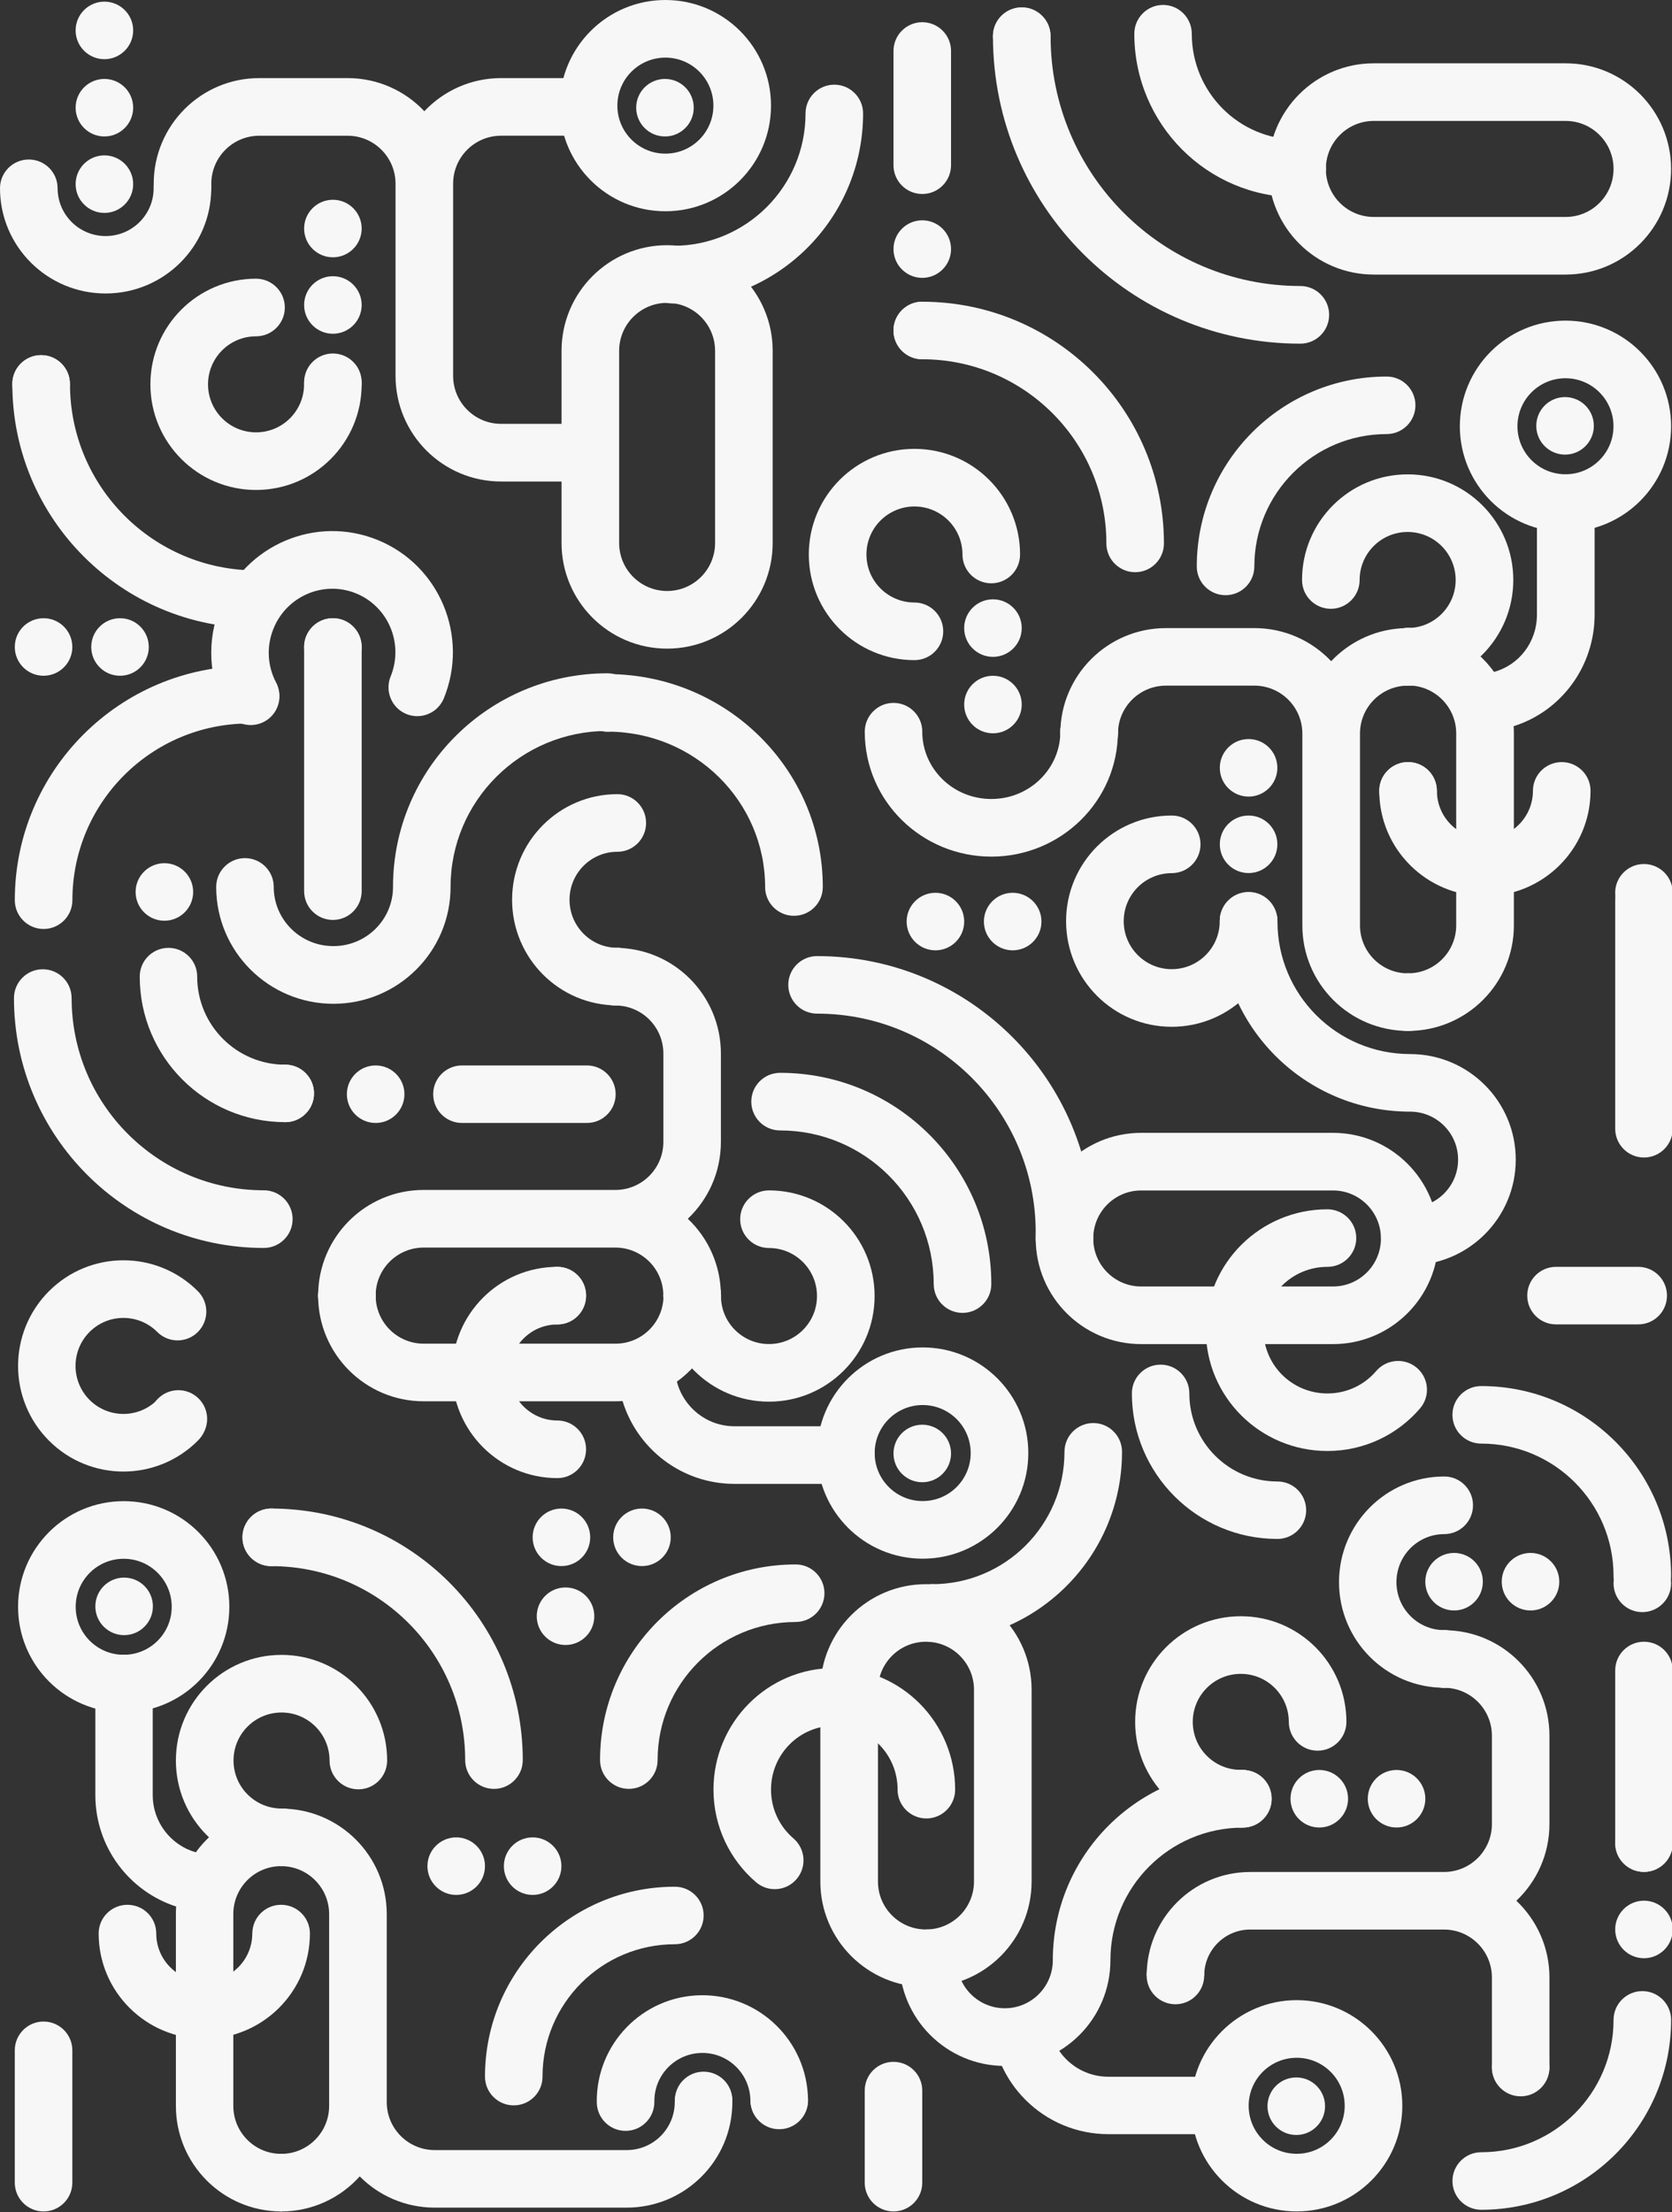 <svg width="803" height="1062" viewBox="0 0 803 1062" fill="none" xmlns="http://www.w3.org/2000/svg">
<rect x="0" y="0" width="803" height="1062" fill="#333333" stroke="none"/>
<g clip-path="url(#clip0_42_1208)">
<path fill-rule="evenodd" clip-rule="evenodd" d="M319.56 27.66C306.83 27.66 296.5 37.98 296.5 50.71C296.5 63.44 306.82 73.76 319.56 73.76C332.3 73.76 342.62 63.44 342.62 50.71C342.62 37.98 332.3 27.66 319.56 27.66ZM268.83 50.71C268.84 22.7 291.55 0 319.56 0C347.58 0 370.29 22.7 370.29 50.71C370.29 78.72 347.58 101.42 319.56 101.42C291.54 101.42 268.83 78.72 268.83 50.71Z" fill="#F7F7F7"/>
<path fill-rule="evenodd" clip-rule="evenodd" d="M333.18 51.7C333.18 59.32 326.99 65.51 319.36 65.51C311.73 65.51 305.54 59.32 305.54 51.7C305.54 44.08 311.73 37.89 319.36 37.89C326.99 37.89 333.18 44.08 333.18 51.7Z" fill="#F7F7F7"/>
<path fill-rule="evenodd" clip-rule="evenodd" d="M789.54 898.62C781.91 898.62 775.72 892.44 775.72 884.81V801.93C775.72 794.3 781.91 788.12 789.54 788.12C797.17 788.12 803.36 794.3 803.36 801.93V884.81C803.36 892.44 797.17 898.62 789.54 898.62Z" fill="#F7F7F7"/>
<path fill-rule="evenodd" clip-rule="evenodd" d="M444.71 760.5C472.73 760.5 495.44 783.18 495.44 811.15V903.24C495.44 931.21 472.73 953.89 444.71 953.89C416.69 953.89 393.98 931.21 393.98 903.24V811.15C393.98 783.18 416.69 760.5 444.71 760.5ZM467.77 811.15C467.77 798.44 457.45 788.13 444.71 788.13C431.97 788.13 421.65 798.44 421.65 811.15V903.24C421.65 915.95 431.97 926.26 444.71 926.26C457.45 926.26 467.77 915.95 467.77 903.24V811.15Z" fill="#F7F7F7"/>
<path fill-rule="evenodd" clip-rule="evenodd" d="M730.32 1005.97C737.95 1005.97 744.14 999.78 744.14 992.15V949.32C744.14 934.8 738.03 921.71 728.25 912.47C738.03 903.23 744.14 890.14 744.14 875.62V833.25C744.14 805.27 721.46 782.59 693.48 782.59C685.85 782.59 679.66 788.78 679.66 796.41C679.66 804.04 685.85 810.23 693.48 810.23C706.2 810.23 716.51 820.54 716.51 833.26V875.63C716.51 888.35 706.2 898.66 693.48 898.66H600.45C572.98 898.66 550.71 920.93 550.71 948.4H578.34C578.34 936.19 588.24 926.29 600.45 926.29H693.48C706.2 926.29 716.51 936.6 716.51 949.32V992.15C716.51 999.78 722.7 1005.97 730.33 1005.97H730.32Z" fill="#F7F7F7"/>
<path d="M618.96 826.6C618.96 813.87 608.64 803.55 595.9 803.55C583.17 803.55 572.84 813.87 572.84 826.6C572.84 839.33 583.16 849.65 595.9 849.65C603.54 849.65 609.73 855.84 609.73 863.48C609.73 871.12 603.54 877.31 595.9 877.31C567.88 877.31 545.17 854.61 545.17 826.6C545.17 798.59 567.88 775.89 595.9 775.89C623.92 775.89 646.63 798.59 646.63 826.6C646.63 834.24 640.44 840.43 632.8 840.43C625.16 840.43 618.97 834.24 618.97 826.6H618.96Z" fill="#F7F7F7"/>
<path d="M431.09 859.12C431.09 842.12 417.42 828.45 400.69 828.45C383.96 828.45 370.29 842.12 370.29 859.12C370.29 868.51 374.46 876.89 381.05 882.53C386.85 887.49 387.54 896.23 382.59 902.05C377.64 907.87 368.91 908.56 363.11 903.59C350.61 892.9 342.66 876.92 342.66 859.11C342.66 826.94 368.58 800.74 400.69 800.74C432.8 800.74 458.72 826.93 458.72 859.11C458.72 866.76 452.53 872.96 444.9 872.96C437.27 872.96 431.08 866.76 431.08 859.11L431.09 859.12Z" fill="#F7F7F7"/>
<path fill-rule="evenodd" clip-rule="evenodd" d="M75.53 639.42C66.55 630.42 51.99 630.42 43.01 639.42C34.03 648.42 34.03 663.02 43.01 672.02C51.99 681.02 66.55 681.02 75.53 672.02C80.92 666.62 89.65 666.62 95.04 672.02C100.43 677.42 100.43 686.18 95.04 691.58C75.28 711.38 43.25 711.38 23.5 691.58C3.74 671.78 3.74 639.67 23.5 619.86C43.26 600.06 75.29 600.06 95.04 619.86C100.43 625.26 100.43 634.02 95.04 639.42C89.65 644.82 80.92 644.82 75.53 639.42Z" fill="#F7F7F7"/>
<path fill-rule="evenodd" clip-rule="evenodd" d="M75.89 690.94C70.49 685.55 70.49 676.8 75.89 671.41C81.29 666.02 90.03 666.02 95.43 671.41C100.83 676.8 100.83 685.55 95.43 690.94C90.03 696.33 81.29 696.33 75.89 690.94Z" fill="#F7F7F7"/>
<path fill-rule="evenodd" clip-rule="evenodd" d="M578.33 948.35C578.33 955.98 572.14 962.16 564.51 962.16C556.88 962.16 550.69 955.98 550.69 948.35C550.69 940.72 556.88 934.54 564.51 934.54C572.14 934.54 578.33 940.72 578.33 948.35Z" fill="#F7F7F7"/>
<path fill-rule="evenodd" clip-rule="evenodd" d="M622.75 987.85C610.02 987.85 599.69 998.17 599.69 1010.9C599.69 1023.63 610.01 1033.95 622.75 1033.95C635.49 1033.95 645.81 1023.63 645.81 1010.9C645.81 998.17 635.49 987.85 622.75 987.85ZM572.02 1010.9C572.02 982.89 594.73 960.19 622.75 960.19C650.77 960.19 673.48 982.89 673.48 1010.9C673.48 1038.91 650.77 1061.61 622.75 1061.61C594.73 1061.61 572.02 1038.91 572.02 1010.9Z" fill="#F7F7F7"/>
<path d="M503.75 968.48C503.75 984.21 516.55 996.96 532.34 996.96H585.82C593.46 996.96 599.65 1003.13 599.65 1010.74C599.65 1018.35 593.46 1024.52 585.82 1024.52H532.34C501.28 1024.52 476.09 999.43 476.09 968.48H503.75Z" fill="#F7F7F7"/>
<path fill-rule="evenodd" clip-rule="evenodd" d="M599.65 1010.71C599.65 1018.34 593.46 1024.52 585.83 1024.52C578.2 1024.52 572.01 1018.34 572.01 1010.71C572.01 1003.08 578.2 996.9 585.83 996.9C593.46 996.9 599.65 1003.08 599.65 1010.71Z" fill="#F7F7F7"/>
<path fill-rule="evenodd" clip-rule="evenodd" d="M636.37 1011.1C636.37 1018.73 630.18 1024.91 622.55 1024.91C614.92 1024.91 608.73 1018.73 608.73 1011.1C608.73 1003.47 614.92 997.29 622.55 997.29C630.18 997.29 636.37 1003.47 636.37 1011.1Z" fill="#F7F7F7"/>
<path fill-rule="evenodd" clip-rule="evenodd" d="M360.39 1008.31C360.22 995.56 349.77 985.36 337.03 985.53C324.29 985.7 314.11 996.16 314.27 1008.91C314.37 1016.56 308.26 1022.84 300.62 1022.94C292.98 1023.04 286.71 1016.92 286.61 1009.27C286.25 981.22 308.66 958.19 336.68 957.83C364.69 957.47 387.7 979.91 388.06 1007.95C388.16 1015.6 382.05 1021.88 374.41 1021.98C366.77 1022.08 360.5 1015.96 360.4 1008.31H360.39Z" fill="#F7F7F7"/>
<path fill-rule="evenodd" clip-rule="evenodd" d="M459.53 941.02C459.53 953.76 469.85 964.08 482.58 964.08C495.31 964.08 505.63 953.75 505.63 941.02C505.63 890.58 546.49 849.69 596.89 849.69C604.53 849.69 610.72 855.89 610.72 863.53C610.72 871.17 604.53 877.37 596.89 877.37C561.76 877.37 533.29 905.87 533.29 941.03C533.29 969.05 510.59 991.77 482.59 991.77C454.59 991.77 431.89 969.05 431.89 941.03C431.89 933.39 438.08 927.19 445.72 927.19C453.36 927.19 459.55 933.39 459.55 941.03L459.53 941.02Z" fill="#F7F7F7"/>
<path fill-rule="evenodd" clip-rule="evenodd" d="M693.64 736.46C680.95 736.46 670.66 746.78 670.66 759.51C670.66 772.24 680.95 782.56 693.64 782.56C701.26 782.56 707.43 788.75 707.43 796.39C707.43 804.03 701.26 810.22 693.64 810.22C665.72 810.22 643.08 787.52 643.08 759.51C643.08 731.5 665.72 708.8 693.64 708.8C701.25 708.8 707.43 714.99 707.43 722.63C707.43 730.27 701.26 736.46 693.64 736.46Z" fill="#F7F7F7"/>
<path d="M447.67 760.5C482.77 760.5 511.23 732.05 511.23 696.96C511.23 689.33 517.42 683.15 525.05 683.15C532.68 683.15 538.87 689.33 538.87 696.96C538.87 747.31 498.04 788.12 447.68 788.12C440.05 788.12 433.86 781.94 433.86 774.31C433.86 766.68 440.05 760.5 447.68 760.5H447.67Z" fill="#F7F7F7"/>
<path fill-rule="evenodd" clip-rule="evenodd" d="M34.4 479.14C34.4 530.1 75.72 571.41 126.69 571.41C134.34 571.41 140.53 577.61 140.53 585.25C140.53 592.89 134.33 599.09 126.69 599.09C60.43 599.09 6.71 545.39 6.71 479.14C6.71 471.5 12.91 465.3 20.55 465.3C28.19 465.3 34.39 471.5 34.39 479.14H34.4Z" fill="#F7F7F7"/>
<path fill-rule="evenodd" clip-rule="evenodd" d="M119.6 347.32C72.75 347.32 34.77 385.29 34.77 432.13C34.77 439.77 28.58 445.96 20.94 445.96C13.3 445.96 7.11 439.77 7.11 432.13C7.11 370.02 57.48 319.67 119.6 319.67C127.24 319.67 133.43 325.86 133.43 333.5C133.43 341.14 127.24 347.33 119.6 347.33V347.32Z" fill="#F7F7F7"/>
<path fill-rule="evenodd" clip-rule="evenodd" d="M382.14 778.65C345.51 778.65 315.82 808.33 315.82 844.95C315.82 852.58 309.63 858.76 302 858.76C294.37 858.76 288.18 852.58 288.18 844.95C288.18 793.08 330.24 751.02 382.13 751.02C389.76 751.02 395.95 757.2 395.95 764.83C395.95 772.46 389.76 778.64 382.13 778.64L382.14 778.65Z" fill="#F7F7F7"/>
<path fill-rule="evenodd" clip-rule="evenodd" d="M374.42 1022.15C366.79 1022.25 360.52 1016.15 360.42 1008.52C360.32 1000.89 366.43 994.63 374.06 994.53C381.69 994.43 387.96 1000.53 388.06 1008.16C388.16 1015.79 382.05 1022.05 374.42 1022.15Z" fill="#F7F7F7"/>
<path fill-rule="evenodd" clip-rule="evenodd" d="M610.71 863.5C610.71 871.13 604.52 877.31 596.89 877.31C589.26 877.31 583.07 871.13 583.07 863.5C583.07 855.87 589.26 849.69 596.89 849.69C604.52 849.69 610.71 855.87 610.71 863.5Z" fill="#F7F7F7"/>
<path fill-rule="evenodd" clip-rule="evenodd" d="M707.42 796.41C707.42 804.04 701.23 810.22 693.6 810.22C685.97 810.22 679.78 804.04 679.78 796.41C679.78 788.78 685.97 782.6 693.6 782.6C701.23 782.6 707.42 788.78 707.42 796.41Z" fill="#F7F7F7"/>
<path fill-rule="evenodd" clip-rule="evenodd" d="M744.14 992.55C744.14 1000.18 737.95 1006.36 730.32 1006.36C722.69 1006.36 716.5 1000.18 716.5 992.55C716.5 984.92 722.69 978.74 730.32 978.74C737.95 978.74 744.14 984.92 744.14 992.55Z" fill="#F7F7F7"/>
<path fill-rule="evenodd" clip-rule="evenodd" d="M647.42 863.5C647.42 871.13 641.23 877.31 633.6 877.31C625.97 877.31 619.78 871.13 619.78 863.5C619.78 855.87 625.97 849.69 633.6 849.69C641.23 849.69 647.42 855.87 647.42 863.5Z" fill="#F7F7F7"/>
<path fill-rule="evenodd" clip-rule="evenodd" d="M684.53 863.5C684.53 871.13 678.34 877.31 670.71 877.31C663.08 877.31 656.89 871.13 656.89 863.5C656.89 855.87 663.08 849.69 670.71 849.69C678.34 849.69 684.53 855.87 684.53 863.5Z" fill="#F7F7F7"/>
<path fill-rule="evenodd" clip-rule="evenodd" d="M712.16 759.31C712.16 766.94 705.97 773.12 698.34 773.12C690.71 773.12 684.52 766.94 684.52 759.31C684.52 751.68 690.71 745.5 698.34 745.5C705.97 745.5 712.16 751.68 712.16 759.31Z" fill="#F7F7F7"/>
<path fill-rule="evenodd" clip-rule="evenodd" d="M748.87 759.31C748.87 766.94 742.68 773.12 735.05 773.12C727.42 773.12 721.23 766.94 721.23 759.31C721.23 751.68 727.42 745.5 735.05 745.5C742.68 745.5 748.87 751.68 748.87 759.31Z" fill="#F7F7F7"/>
<path fill-rule="evenodd" clip-rule="evenodd" d="M461.48 774.31C461.48 781.94 455.29 788.12 447.66 788.12C440.03 788.12 433.84 781.94 433.84 774.31C433.84 766.68 440.03 760.5 447.66 760.5C455.29 760.5 461.48 766.68 461.48 774.31Z" fill="#F7F7F7"/>
<path fill-rule="evenodd" clip-rule="evenodd" d="M459.51 940.06C459.51 947.69 453.32 953.87 445.69 953.87C438.06 953.87 431.87 947.69 431.87 940.06C431.87 932.43 438.06 926.25 445.69 926.25C453.32 926.25 459.51 932.43 459.51 940.06Z" fill="#F7F7F7"/>
<path fill-rule="evenodd" clip-rule="evenodd" d="M443.13 674.5C430.4 674.5 420.07 684.82 420.07 697.55C420.07 710.28 430.39 720.6 443.13 720.6C455.87 720.6 466.19 710.28 466.19 697.55C466.19 684.82 455.87 674.5 443.13 674.5ZM392.4 697.55C392.4 669.54 415.11 646.84 443.13 646.84C471.15 646.84 493.86 669.55 493.86 697.55C493.86 725.55 471.15 748.26 443.13 748.26C415.11 748.26 392.4 725.56 392.4 697.55Z" fill="#F7F7F7"/>
<path fill-rule="evenodd" clip-rule="evenodd" d="M166.59 635.79C174.22 635.79 180.41 629.6 180.41 621.96C180.41 609.23 190.72 598.91 203.44 598.91H295.55C308.27 598.91 318.58 609.23 318.58 621.96C318.58 629.6 324.77 635.79 332.4 635.79C340.03 635.79 346.22 629.6 346.22 621.96C346.22 607.43 340.11 594.32 330.33 585.07C340.11 575.82 346.22 562.72 346.22 548.18V505.76C346.22 477.75 323.54 455.04 295.56 455.04C287.93 455.04 281.74 461.23 281.74 468.87C281.74 476.51 287.93 482.7 295.56 482.7C308.28 482.7 318.59 493.02 318.59 505.76V548.18C318.59 560.91 308.28 571.24 295.56 571.24H203.45C175.47 571.24 152.79 593.95 152.79 621.96C152.79 629.6 158.98 635.79 166.61 635.79H166.59Z" fill="#F7F7F7"/>
<path d="M332.48 608.16C324.85 608.16 318.66 614.35 318.66 621.99C318.66 634.72 308.34 645.04 295.62 645.04H203.46C190.74 645.04 180.42 634.72 180.42 621.99C180.42 614.35 174.23 608.16 166.6 608.16C158.97 608.16 152.78 614.35 152.78 621.99C152.78 650 175.47 672.7 203.47 672.7H295.63C296.76 672.7 297.89 672.66 299 672.59C306.04 695.61 327.45 712.35 352.76 712.35H406.21C413.84 712.35 420.03 706.16 420.03 698.52C420.03 690.88 413.84 684.69 406.21 684.69H352.76C339.45 684.69 328.26 675.58 325.09 663.26C337.93 654.06 346.31 639.01 346.31 622C346.31 614.36 340.12 608.17 332.49 608.17L332.48 608.16Z" fill="#F7F7F7"/>
<path fill-rule="evenodd" clip-rule="evenodd" d="M346.25 622.17C346.25 634.9 356.57 645.22 369.31 645.22C382.05 645.22 392.37 634.9 392.37 622.17C392.37 609.44 382.05 599.12 369.31 599.12C361.67 599.12 355.48 592.93 355.48 585.29C355.48 577.65 361.67 571.46 369.31 571.46C397.33 571.46 420.04 594.17 420.04 622.17C420.04 650.17 397.33 672.88 369.31 672.88C341.29 672.88 318.58 650.18 318.58 622.17C318.58 614.53 324.77 608.34 332.41 608.34C340.05 608.34 346.24 614.53 346.24 622.17H346.25Z" fill="#F7F7F7"/>
<path d="M439.18 289.24C426.45 289.24 416.12 278.92 416.12 266.19C416.12 253.46 426.44 243.14 439.18 243.14C451.92 243.14 462.24 253.46 462.24 266.19C462.24 273.83 468.43 280.02 476.07 280.02C483.71 280.02 489.9 273.83 489.9 266.19C489.9 238.18 467.19 215.48 439.17 215.48C411.15 215.48 388.44 238.18 388.44 266.19C388.44 294.2 411.15 316.9 439.17 316.9C446.81 316.9 453 310.71 453 303.07C453 295.43 446.81 289.24 439.17 289.24H439.18Z" fill="#F7F7F7"/>
<path fill-rule="evenodd" clip-rule="evenodd" d="M346.21 621.97C346.21 629.6 340.02 635.78 332.39 635.78C324.76 635.78 318.57 629.6 318.57 621.97C318.57 614.34 324.76 608.16 332.39 608.16C340.02 608.16 346.21 614.34 346.21 621.97Z" fill="#F7F7F7"/>
<path fill-rule="evenodd" clip-rule="evenodd" d="M180.41 621.97C180.41 629.6 174.22 635.78 166.59 635.78C158.96 635.78 152.77 629.6 152.77 621.97C152.77 614.34 158.96 608.16 166.59 608.16C174.22 608.16 180.41 614.34 180.41 621.97Z" fill="#F7F7F7"/>
<path fill-rule="evenodd" clip-rule="evenodd" d="M420.03 698.54C420.03 706.17 413.84 712.35 406.21 712.35C398.58 712.35 392.39 706.17 392.39 698.54C392.39 690.91 398.58 684.73 406.21 684.73C413.84 684.73 420.03 690.91 420.03 698.54Z" fill="#F7F7F7"/>
<path fill-rule="evenodd" clip-rule="evenodd" d="M456.75 697.75C456.75 705.38 450.56 711.56 442.93 711.56C435.3 711.56 429.11 705.38 429.11 697.75C429.11 690.12 435.3 683.94 442.93 683.94C450.56 683.94 456.75 690.12 456.75 697.75Z" fill="#F7F7F7"/>
<path fill-rule="evenodd" clip-rule="evenodd" d="M320.39 117.72C348.39 117.72 371.09 140.43 371.09 168.44V260.66C371.09 288.67 348.39 311.38 320.39 311.38C292.39 311.38 269.69 288.67 269.69 260.66V231.15H240.66C212.66 231.15 189.96 208.44 189.96 180.43V88.21C189.96 75.47 179.64 65.16 166.92 65.16H124.52C111.79 65.16 101.48 75.48 101.48 88.21C101.48 95.85 95.29 102.04 87.65 102.04C80.01 102.04 73.82 95.84 73.82 88.21C73.82 60.19 96.52 37.49 124.52 37.49H166.92C181.45 37.49 194.55 43.6 203.79 53.4C213.03 43.61 226.13 37.49 240.66 37.49H282.14C289.78 37.49 295.97 43.69 295.97 51.32C295.97 58.95 289.78 65.15 282.14 65.15H240.66C227.93 65.15 217.62 75.47 217.62 88.2V180.42C217.62 193.15 227.94 203.47 240.66 203.47H269.69V168.43C269.69 140.42 292.39 117.71 320.39 117.71V117.72ZM297.35 260.66C297.35 273.39 307.67 283.71 320.39 283.71C333.11 283.71 343.43 273.39 343.43 260.66V168.44C343.43 155.71 333.11 145.39 320.39 145.39C307.67 145.39 297.35 155.71 297.35 168.44V260.66Z" fill="#F7F7F7"/>
<path fill-rule="evenodd" clip-rule="evenodd" d="M187.61 324.74C194.01 309.01 186.5 291.19 171.02 284.87C155.54 278.55 137.75 286.03 131.35 301.76C127.82 310.45 128.52 319.78 132.5 327.49C136 334.28 133.35 342.63 126.58 346.14C119.81 349.65 111.48 346.99 107.97 340.21C100.42 325.59 99.08 307.81 105.78 291.32C117.89 261.55 151.73 247.11 181.44 259.25C211.15 271.39 225.28 305.42 213.18 335.19C210.3 342.27 202.24 345.66 195.18 342.78C188.12 339.9 184.73 331.82 187.6 324.75L187.61 324.74Z" fill="#F7F7F7"/>
<path fill-rule="evenodd" clip-rule="evenodd" d="M323.31 118C358.41 118 386.87 89.55 386.87 54.46C386.87 46.84 393.06 40.65 400.69 40.65C408.32 40.65 414.51 46.84 414.51 54.46C414.51 104.81 373.68 145.62 323.32 145.62C315.69 145.62 309.5 139.43 309.5 131.81C309.5 124.19 315.69 118 323.32 118H323.31Z" fill="#F7F7F7"/>
<path fill-rule="evenodd" clip-rule="evenodd" d="M336.34 131.81C336.34 139.43 330.15 145.62 322.52 145.62C314.89 145.62 308.7 139.43 308.7 131.81C308.7 124.19 314.89 118 322.52 118C330.15 118 336.34 124.19 336.34 131.81Z" fill="#F7F7F7"/>
<path fill-rule="evenodd" clip-rule="evenodd" d="M267.68 635.82C254.99 635.82 244.7 646.14 244.7 658.87C244.7 671.6 254.99 681.92 267.68 681.92C275.29 681.92 281.47 688.11 281.47 695.75C281.47 703.39 275.3 709.58 267.68 709.58C239.76 709.58 217.12 686.88 217.12 658.87C217.12 630.86 239.76 608.16 267.68 608.16C275.3 608.16 281.47 614.35 281.47 621.99C281.47 629.63 275.3 635.82 267.68 635.82Z" fill="#F7F7F7"/>
<path fill-rule="evenodd" clip-rule="evenodd" d="M296.5 408.9C283.81 408.9 273.52 419.22 273.52 431.95C273.52 444.68 283.81 455 296.5 455C304.11 455 310.29 461.19 310.29 468.83C310.29 476.47 304.12 482.66 296.5 482.66C268.58 482.66 245.94 459.96 245.94 431.95C245.94 403.94 268.58 381.24 296.5 381.24C304.12 381.24 310.29 387.43 310.29 395.07C310.29 402.71 304.12 408.9 296.5 408.9Z" fill="#F7F7F7"/>
<path d="M774.93 756.55C774.93 721.46 746.47 693.01 711.37 693.01C703.74 693.01 697.55 686.83 697.55 679.2C697.55 671.57 703.74 665.39 711.37 665.39C761.73 665.39 802.56 706.21 802.56 756.55C802.56 764.18 796.37 770.36 788.74 770.36C781.11 770.36 774.92 764.18 774.92 756.55H774.93Z" fill="#F7F7F7"/>
<path fill-rule="evenodd" clip-rule="evenodd" d="M448.42 616.43C448.42 575.7 415.39 542.68 374.65 542.68C367.01 542.68 360.82 536.49 360.82 528.85C360.82 521.21 367.01 515.02 374.65 515.02C430.67 515.02 476.09 560.42 476.09 616.43C476.09 624.07 469.9 630.26 462.26 630.26C454.62 630.26 448.43 624.07 448.43 616.43H448.42Z" fill="#F7F7F7"/>
<path fill-rule="evenodd" clip-rule="evenodd" d="M281.47 621.97C281.47 629.6 275.28 635.78 267.65 635.78C260.02 635.78 253.83 629.6 253.83 621.97C253.83 614.34 260.02 608.16 267.65 608.16C275.28 608.16 281.47 614.34 281.47 621.97Z" fill="#F7F7F7"/>
<path fill-rule="evenodd" clip-rule="evenodd" d="M194.23 525.28C194.23 532.91 188.04 539.09 180.41 539.09C172.78 539.09 166.59 532.91 166.59 525.28C166.59 517.65 172.78 511.47 180.41 511.47C188.04 511.47 194.23 517.65 194.23 525.28Z" fill="#F7F7F7"/>
<path fill-rule="evenodd" clip-rule="evenodd" d="M476.88 315.33C484.51 315.33 490.7 309.15 490.7 301.52C490.7 293.89 484.51 287.71 476.88 287.71C469.25 287.71 463.06 293.89 463.06 301.52C463.06 309.15 469.25 315.33 476.88 315.33Z" fill="#F7F7F7"/>
<path fill-rule="evenodd" clip-rule="evenodd" d="M476.88 352.03C484.51 352.03 490.7 345.85 490.7 338.22C490.7 330.59 484.51 324.41 476.88 324.41C469.25 324.41 463.06 330.59 463.06 338.22C463.06 345.85 469.25 352.03 476.88 352.03Z" fill="#F7F7F7"/>
<path fill-rule="evenodd" clip-rule="evenodd" d="M802.56 81.1C802.56 109.11 779.88 131.81 751.9 131.81H659.79C631.81 131.81 609.13 109.11 609.13 81.1C609.13 53.09 631.81 30.39 659.79 30.39H751.9C779.88 30.39 802.56 53.09 802.56 81.1ZM751.9 58.05H659.79C647.07 58.05 636.76 68.37 636.76 81.1C636.76 93.83 647.07 104.15 659.79 104.15H751.9C764.62 104.15 774.93 93.83 774.93 81.1C774.93 68.37 764.62 58.05 751.9 58.05Z" fill="#F7F7F7"/>
<path d="M622.96 67.01C595.02 67.01 572.37 44.27 572.37 16.22C572.37 8.57 566.19 2.37 558.57 2.37C550.95 2.37 544.77 8.58 544.77 16.22C544.77 59.57 579.77 94.72 622.95 94.72C630.57 94.72 636.75 88.51 636.75 80.87C636.75 73.23 630.57 67.02 622.95 67.02L622.96 67.01Z" fill="#F7F7F7"/>
<path fill-rule="evenodd" clip-rule="evenodd" d="M622.94 67.09C615.31 67.09 609.12 73.28 609.12 80.9C609.12 88.52 615.31 94.71 622.94 94.71C630.57 94.71 636.76 88.52 636.76 80.9C636.76 73.28 630.57 67.09 622.94 67.09Z" fill="#F7F7F7"/>
<path fill-rule="evenodd" clip-rule="evenodd" d="M728.78 204.63C728.78 217.36 739.1 227.68 751.84 227.68C764.58 227.68 774.9 217.36 774.9 204.63C774.9 191.9 764.58 181.58 751.84 181.58C739.1 181.58 728.78 191.9 728.78 204.63ZM751.84 255.34C723.82 255.34 701.11 232.64 701.11 204.63C701.11 176.62 723.82 153.92 751.84 153.92C779.86 153.92 802.57 176.62 802.57 204.63C802.57 232.64 779.86 255.34 751.84 255.34Z" fill="#F7F7F7"/>
<path d="M662.42 481.07C662.42 473.44 668.62 467.25 676.27 467.25C689.02 467.25 699.36 456.94 699.36 444.22V352.09C699.36 339.37 689.02 329.06 676.27 329.06C668.62 329.06 662.42 322.87 662.42 315.24C662.42 307.61 668.62 301.42 676.27 301.42C693.27 301.42 708.32 309.75 717.54 322.55C729.46 319.3 738.14 308.36 738.14 294.97V241.53C738.14 233.9 744.34 227.71 751.99 227.71C759.64 227.71 765.84 233.9 765.84 241.53V294.97C765.84 319.97 749.78 341.44 726.94 348.62C727.02 349.77 727.06 350.93 727.06 352.1V444.23C727.06 472.22 704.32 494.9 676.27 494.9C668.62 494.9 662.42 488.71 662.42 481.08V481.07Z" fill="#F7F7F7"/>
<path fill-rule="evenodd" clip-rule="evenodd" d="M497.41 594.54C497.41 566.53 520.09 543.83 548.07 543.83H640.18C668.16 543.83 690.84 566.53 690.84 594.54C690.84 622.55 668.16 645.25 640.18 645.25H548.07C520.09 645.25 497.41 622.55 497.41 594.54ZM548.07 571.49C535.35 571.49 525.04 581.81 525.04 594.54C525.04 607.27 535.35 617.59 548.07 617.59H640.18C652.9 617.59 663.21 607.27 663.21 594.54C663.21 581.81 652.9 571.49 640.18 571.49H548.07Z" fill="#F7F7F7"/>
<path fill-rule="evenodd" clip-rule="evenodd" d="M690.05 481.08C690.05 473.45 683.85 467.27 676.21 467.27C663.47 467.27 653.15 456.96 653.15 444.25V352.16C653.15 339.45 663.48 329.14 676.21 329.14C683.85 329.14 690.05 322.96 690.05 315.33C690.05 307.7 683.85 301.52 676.21 301.52C661.67 301.52 648.56 307.62 639.31 317.41C630.06 307.63 616.95 301.52 602.41 301.52H559.98C531.96 301.52 509.24 324.2 509.24 352.17C509.24 359.8 515.44 365.98 523.08 365.98C530.72 365.98 536.92 359.8 536.92 352.17C536.92 339.46 547.25 329.15 559.98 329.15H602.41C615.15 329.15 625.47 339.46 625.47 352.17V444.25C625.47 472.22 648.18 494.9 676.21 494.9C683.85 494.9 690.05 488.72 690.05 481.09V481.08Z" fill="#F7F7F7"/>
<path fill-rule="evenodd" clip-rule="evenodd" d="M676.04 301.48C688.77 301.48 699.1 291.16 699.1 278.43C699.1 265.7 688.78 255.38 676.04 255.38C663.3 255.38 652.98 265.7 652.98 278.43C652.98 286.07 646.79 292.26 639.15 292.26C631.51 292.26 625.32 286.07 625.32 278.43C625.32 250.42 648.03 227.72 676.05 227.72C704.07 227.72 726.78 250.42 726.78 278.43C726.78 306.44 704.07 329.14 676.05 329.14C668.41 329.14 662.22 322.95 662.22 315.31C662.22 307.67 668.41 301.48 676.05 301.48H676.04Z" fill="#F7F7F7"/>
<path fill-rule="evenodd" clip-rule="evenodd" d="M562.74 419.16C550.01 419.16 539.68 429.48 539.68 442.21C539.68 454.94 550 465.26 562.74 465.26C575.48 465.26 585.8 454.94 585.8 442.21C585.8 434.57 591.99 428.38 599.63 428.38C607.27 428.38 613.46 434.57 613.46 442.21C613.46 470.22 590.75 492.92 562.73 492.92C534.71 492.92 512 470.22 512 442.21C512 414.2 534.71 391.5 562.73 391.5C570.37 391.5 576.56 397.69 576.56 405.33C576.56 412.97 570.37 419.16 562.73 419.16H562.74Z" fill="#F7F7F7"/>
<path fill-rule="evenodd" clip-rule="evenodd" d="M637.51 608.16C620.5 608.16 606.83 621.83 606.83 638.55C606.83 655.27 620.5 668.94 637.51 668.94C646.91 668.94 655.29 664.78 660.93 658.18C665.9 652.38 674.64 651.69 680.46 656.64C686.28 661.59 686.97 670.31 682 676.11C671.3 688.61 655.33 696.56 637.51 696.56C605.33 696.56 579.13 670.65 579.13 638.55C579.13 606.45 605.33 580.54 637.51 580.54C645.16 580.54 651.36 586.72 651.36 594.35C651.36 601.98 645.16 608.16 637.51 608.16Z" fill="#F7F7F7"/>
<path fill-rule="evenodd" clip-rule="evenodd" d="M675.84 301.51C683.47 301.51 689.66 307.69 689.66 315.32C689.66 322.95 683.47 329.13 675.84 329.13C668.21 329.13 662.02 322.95 662.02 315.32C662.02 307.69 668.21 301.51 675.84 301.51Z" fill="#F7F7F7"/>
<path fill-rule="evenodd" clip-rule="evenodd" d="M676.24 467.27C683.87 467.27 690.06 473.45 690.06 481.08C690.06 488.71 683.87 494.89 676.24 494.89C668.61 494.89 662.42 488.71 662.42 481.08C662.42 473.45 668.61 467.27 676.24 467.27Z" fill="#F7F7F7"/>
<path fill-rule="evenodd" clip-rule="evenodd" d="M752.03 227.71C759.66 227.71 765.85 233.89 765.85 241.52C765.85 249.15 759.66 255.33 752.03 255.33C744.4 255.33 738.21 249.15 738.21 241.52C738.21 233.89 744.4 227.71 752.03 227.71Z" fill="#F7F7F7"/>
<path fill-rule="evenodd" clip-rule="evenodd" d="M751.64 190.62C759.27 190.62 765.46 196.8 765.46 204.43C765.46 212.06 759.27 218.24 751.64 218.24C744.01 218.24 737.82 212.06 737.82 204.43C737.82 196.8 744.01 190.62 751.64 190.62Z" fill="#F7F7F7"/>
<path fill-rule="evenodd" clip-rule="evenodd" d="M690.09 379.63C690.09 392.32 700.41 402.6 713.15 402.6C725.89 402.6 736.21 392.31 736.21 379.63C736.21 372.02 742.4 365.85 750.04 365.85C757.68 365.85 763.87 372.02 763.87 379.63C763.87 407.54 741.16 430.17 713.14 430.17C685.12 430.17 662.41 407.54 662.41 379.63C662.41 372.02 668.6 365.85 676.24 365.85C683.88 365.85 690.07 372.02 690.07 379.63H690.09Z" fill="#F7F7F7"/>
<path fill-rule="evenodd" clip-rule="evenodd" d="M442.93 351.27C442.93 368.84 457.52 383.56 476.09 383.56C494.66 383.56 509.25 368.85 509.25 351.27C509.25 343.63 515.44 337.43 523.07 337.43C530.7 337.43 536.89 343.63 536.89 351.27C536.89 384.64 509.41 411.23 476.1 411.23C442.78 411.23 415.31 384.64 415.31 351.27C415.31 343.63 421.5 337.43 429.13 337.43C436.76 337.43 442.95 343.63 442.95 351.27H442.93Z" fill="#F7F7F7"/>
<path fill-rule="evenodd" clip-rule="evenodd" d="M613.52 442.42C613.52 477.54 642.03 506.01 677.2 506.01C705.23 506.01 727.96 528.7 727.96 556.69C727.96 584.68 705.24 607.37 677.2 607.37C669.56 607.37 663.36 601.18 663.36 593.55C663.36 585.92 669.56 579.73 677.2 579.73C689.94 579.73 700.27 569.42 700.27 556.69C700.27 543.96 689.94 533.65 677.2 533.65C626.74 533.65 585.84 492.8 585.84 442.42C585.84 434.79 592.04 428.6 599.68 428.6C607.32 428.6 613.52 434.79 613.52 442.42Z" fill="#F7F7F7"/>
<path d="M497.41 591.58C497.41 533.6 450.4 486.6 392.4 486.6C384.77 486.6 378.58 480.42 378.58 472.79C378.58 465.16 384.77 458.98 392.4 458.98C465.66 458.98 525.04 518.35 525.04 591.58C525.04 599.21 518.85 605.39 511.22 605.39C503.59 605.39 497.4 599.21 497.4 591.58H497.41Z" fill="#F7F7F7"/>
<path d="M33.61 184.33C33.61 233.76 73.69 273.83 123.14 273.83C130.79 273.83 136.98 280.03 136.98 287.67C136.98 295.31 130.78 301.51 123.14 301.51C58.4 301.51 5.92 249.04 5.92 184.33C5.92 176.69 12.12 170.49 19.76 170.49C27.4 170.49 33.6 176.69 33.6 184.33H33.61Z" fill="#F7F7F7"/>
<path fill-rule="evenodd" clip-rule="evenodd" d="M665.97 208.38C630.87 208.38 602.41 236.83 602.41 271.92C602.41 279.55 596.22 285.73 588.59 285.73C580.96 285.73 574.77 279.55 574.77 271.92C574.77 221.57 615.6 180.76 665.96 180.76C673.59 180.76 679.78 186.94 679.78 194.57C679.78 202.2 673.59 208.38 665.96 208.38H665.97Z" fill="#F7F7F7"/>
<path fill-rule="evenodd" clip-rule="evenodd" d="M711.37 1033.2C746.47 1033.2 774.93 1004.75 774.93 969.66C774.93 962.03 781.12 955.85 788.75 955.85C796.38 955.85 802.57 962.03 802.57 969.66C802.57 1020.01 761.74 1060.82 711.38 1060.82C703.75 1060.82 697.56 1054.64 697.56 1047.01C697.56 1039.38 703.75 1033.2 711.38 1033.2H711.37Z" fill="#F7F7F7"/>
<path fill-rule="evenodd" clip-rule="evenodd" d="M571.19 668.91C571.19 692.27 590.13 711.2 613.5 711.2C621.12 711.2 627.3 717.37 627.3 724.99C627.3 732.61 621.12 738.78 613.5 738.78C574.9 738.78 543.6 707.5 543.6 668.9C543.6 661.28 549.78 655.11 557.4 655.11C565.02 655.11 571.2 661.28 571.2 668.9L571.19 668.91Z" fill="#F7F7F7"/>
<path fill-rule="evenodd" clip-rule="evenodd" d="M676.24 365.84C683.87 365.84 690.06 372.02 690.06 379.65C690.06 387.28 683.87 393.46 676.24 393.46C668.61 393.46 662.42 387.28 662.42 379.65C662.42 372.02 668.61 365.84 676.24 365.84Z" fill="#F7F7F7"/>
<path fill-rule="evenodd" clip-rule="evenodd" d="M599.65 428.2C607.28 428.2 613.47 434.38 613.47 442.01C613.47 449.64 607.28 455.82 599.65 455.82C592.02 455.82 585.83 449.64 585.83 442.01C585.83 434.38 592.02 428.2 599.65 428.2Z" fill="#F7F7F7"/>
<path fill-rule="evenodd" clip-rule="evenodd" d="M486.35 428.59C493.98 428.59 500.17 434.77 500.17 442.4C500.17 450.03 493.98 456.21 486.35 456.21C478.72 456.21 472.53 450.03 472.53 442.4C472.53 434.77 478.72 428.59 486.35 428.59Z" fill="#F7F7F7"/>
<path fill-rule="evenodd" clip-rule="evenodd" d="M449.25 428.59C456.88 428.59 463.07 434.77 463.07 442.4C463.07 450.03 456.88 456.21 449.25 456.21C441.62 456.21 435.43 450.03 435.43 442.4C435.43 434.77 441.62 428.59 449.25 428.59Z" fill="#F7F7F7"/>
<path fill-rule="evenodd" clip-rule="evenodd" d="M296.87 455.03C304.5 455.03 310.69 461.21 310.69 468.84C310.69 476.47 304.5 482.65 296.87 482.65C289.24 482.65 283.05 476.47 283.05 468.84C283.05 461.21 289.24 455.03 296.87 455.03Z" fill="#F7F7F7"/>
<path fill-rule="evenodd" clip-rule="evenodd" d="M523.07 337.43C530.7 337.43 536.89 343.61 536.89 351.24C536.89 358.87 530.7 365.05 523.07 365.05C515.44 365.05 509.25 358.87 509.25 351.24C509.25 343.61 515.44 337.43 523.07 337.43Z" fill="#F7F7F7"/>
<path fill-rule="evenodd" clip-rule="evenodd" d="M82.47 771.35C82.47 784.08 72.15 794.4 59.41 794.4C46.67 794.4 36.35 784.08 36.35 771.35C36.35 758.62 46.67 748.3 59.41 748.3C72.14 748.3 82.47 758.62 82.47 771.35ZM59.41 822.06C87.43 822.06 110.14 799.36 110.14 771.35C110.14 743.34 87.43 720.64 59.41 720.64C31.39 720.64 8.68 743.34 8.68 771.35C8.68 799.36 31.39 822.06 59.41 822.06Z" fill="#F7F7F7"/>
<path fill-rule="evenodd" clip-rule="evenodd" d="M121.19 1047.8C121.19 1040.17 127.38 1033.99 135.02 1033.99C147.75 1033.99 158.07 1023.68 158.07 1010.97V918.88C158.07 906.17 147.75 895.86 135.02 895.86C127.38 895.86 121.19 889.68 121.19 882.05C121.19 874.42 127.38 868.24 135.02 868.24C163.03 868.24 185.74 890.92 185.74 918.89V1009.12C185.74 1009.12 185.74 1009.13 185.74 1009.14C185.74 1021.85 196.06 1032.16 208.79 1032.16H301.01C313.74 1032.16 324.06 1021.85 324.06 1009.14C324.06 1001.51 330.25 995.33 337.89 995.33C345.53 995.33 351.72 1001.51 351.72 1009.14C351.72 1037.11 329.01 1059.79 301 1059.79H208.78C194.7 1059.79 181.95 1054.06 172.76 1044.8C163.47 1055.13 150 1061.63 135 1061.63C127.36 1061.63 121.17 1055.45 121.17 1047.82L121.19 1047.8Z" fill="#F7F7F7"/>
<path d="M84.61 915.25C62.09 907.95 45.79 886.75 45.79 861.73V808.26C45.79 800.62 51.96 794.43 59.57 794.43C67.18 794.43 73.35 800.62 73.35 808.26V861.73C73.35 874.8 82.1 885.82 94.04 889.22C103.22 876.5 118.16 868.23 135.03 868.23C142.64 868.23 148.82 874.41 148.82 882.04C148.82 889.67 142.65 895.85 135.03 895.85C122.34 895.85 112.05 906.16 112.05 918.87V1010.96C112.05 1023.67 122.34 1033.98 135.03 1033.98C142.64 1033.98 148.82 1040.16 148.82 1047.79C148.82 1055.42 142.65 1061.6 135.03 1061.6C107.11 1061.6 84.47 1038.92 84.47 1010.95V918.86C84.47 917.64 84.51 916.43 84.6 915.23L84.61 915.25Z" fill="#F7F7F7"/>
<path fill-rule="evenodd" clip-rule="evenodd" d="M135.21 868.2C122.48 868.2 112.15 857.88 112.15 845.15C112.15 832.42 122.47 822.1 135.21 822.1C147.95 822.1 158.27 832.42 158.27 845.15C158.27 852.79 164.46 858.98 172.1 858.98C179.74 858.98 185.93 852.79 185.93 845.15C185.93 817.14 163.22 794.44 135.2 794.44C107.18 794.44 84.47 817.14 84.47 845.15C84.47 873.16 107.18 895.86 135.2 895.86C142.84 895.86 149.03 889.67 149.03 882.03C149.03 874.39 142.84 868.2 135.2 868.2H135.21Z" fill="#F7F7F7"/>
<path fill-rule="evenodd" clip-rule="evenodd" d="M135.41 868.24C127.78 868.24 121.59 874.42 121.59 882.05C121.59 889.68 127.78 895.86 135.41 895.86C143.04 895.86 149.23 889.68 149.23 882.05C149.23 874.42 143.04 868.24 135.41 868.24Z" fill="#F7F7F7"/>
<path fill-rule="evenodd" clip-rule="evenodd" d="M135.01 1033.99C127.38 1033.99 121.19 1040.17 121.19 1047.8C121.19 1055.43 127.38 1061.61 135.01 1061.61C142.64 1061.61 148.83 1055.43 148.83 1047.8C148.83 1040.17 142.64 1033.99 135.01 1033.99Z" fill="#F7F7F7"/>
<path fill-rule="evenodd" clip-rule="evenodd" d="M219.1 882.05C211.47 882.05 205.28 888.23 205.28 895.86C205.28 903.49 211.47 909.67 219.1 909.67C226.73 909.67 232.92 903.49 232.92 895.86C232.92 888.23 226.73 882.05 219.1 882.05Z" fill="#F7F7F7"/>
<path fill-rule="evenodd" clip-rule="evenodd" d="M255.81 882.05C248.18 882.05 241.99 888.23 241.99 895.86C241.99 903.49 248.18 909.67 255.81 909.67C263.44 909.67 269.63 903.49 269.63 895.86C269.63 888.23 263.44 882.05 255.81 882.05Z" fill="#F7F7F7"/>
<path fill-rule="evenodd" clip-rule="evenodd" d="M271.6 762.07C263.97 762.07 257.78 768.25 257.78 775.88C257.78 783.51 263.97 789.69 271.6 789.69C279.23 789.69 285.42 783.51 285.42 775.88C285.42 768.25 279.23 762.07 271.6 762.07Z" fill="#F7F7F7"/>
<path fill-rule="evenodd" clip-rule="evenodd" d="M269.63 724.19C262 724.19 255.81 730.37 255.81 738C255.81 745.63 262 751.81 269.63 751.81C277.26 751.81 283.45 745.63 283.45 738C283.45 730.37 277.26 724.19 269.63 724.19Z" fill="#F7F7F7"/>
<path fill-rule="evenodd" clip-rule="evenodd" d="M308.31 724.19C300.68 724.19 294.49 730.37 294.49 738C294.49 745.63 300.68 751.81 308.31 751.81C315.94 751.81 322.13 745.63 322.13 738C322.13 730.37 315.94 724.19 308.31 724.19Z" fill="#F7F7F7"/>
<path fill-rule="evenodd" clip-rule="evenodd" d="M789.54 912.44C781.91 912.44 775.72 918.62 775.72 926.25C775.72 933.88 781.91 940.06 789.54 940.06C797.17 940.06 803.36 933.88 803.36 926.25C803.36 918.62 797.17 912.44 789.54 912.44Z" fill="#F7F7F7"/>
<path fill-rule="evenodd" clip-rule="evenodd" d="M789.54 871C781.91 871 775.72 877.18 775.72 884.81C775.72 892.44 781.91 898.62 789.54 898.62C797.17 898.62 803.36 892.44 803.36 884.81C803.36 877.18 797.17 871 789.54 871Z" fill="#F7F7F7"/>
<path fill-rule="evenodd" clip-rule="evenodd" d="M788.75 746.29C781.12 746.29 774.93 752.47 774.93 760.1C774.93 767.73 781.12 773.91 788.75 773.91C796.38 773.91 802.57 767.73 802.57 760.1C802.57 752.47 796.38 746.29 788.75 746.29Z" fill="#F7F7F7"/>
<path fill-rule="evenodd" clip-rule="evenodd" d="M59.61 794.44C51.98 794.44 45.79 800.62 45.79 808.25C45.79 815.88 51.98 822.06 59.61 822.06C67.24 822.06 73.43 815.88 73.43 808.25C73.43 800.62 67.24 794.44 59.61 794.44Z" fill="#F7F7F7"/>
<path fill-rule="evenodd" clip-rule="evenodd" d="M59.61 757.34C51.98 757.34 45.79 763.52 45.79 771.15C45.79 778.78 51.98 784.96 59.61 784.96C67.24 784.96 73.43 778.78 73.43 771.15C73.43 763.52 67.24 757.34 59.61 757.34Z" fill="#F7F7F7"/>
<path fill-rule="evenodd" clip-rule="evenodd" d="M121.16 928.19C121.16 940.88 110.84 951.16 98.1 951.16C85.36 951.16 75.04 940.87 75.04 928.19C75.04 920.58 68.85 914.41 61.21 914.41C53.57 914.41 47.38 920.58 47.38 928.19C47.38 956.1 70.09 978.73 98.11 978.73C126.13 978.73 148.84 956.1 148.84 928.19C148.84 920.58 142.65 914.41 135.01 914.41C127.37 914.41 121.18 920.58 121.18 928.19H121.16Z" fill="#F7F7F7"/>
<path fill-rule="evenodd" clip-rule="evenodd" d="M260.55 996.89C260.55 961.8 289.01 933.35 324.11 933.35C331.74 933.35 337.93 927.17 337.93 919.54C337.93 911.91 331.74 905.73 324.11 905.73C273.75 905.73 232.92 946.55 232.92 996.89C232.92 1004.52 239.11 1010.7 246.74 1010.7C254.37 1010.7 260.56 1004.52 260.56 996.89H260.55Z" fill="#F7F7F7"/>
<path fill-rule="evenodd" clip-rule="evenodd" d="M337.92 994.52C330.29 994.52 324.1 1000.7 324.1 1008.33C324.1 1015.96 330.29 1022.14 337.92 1022.14C345.55 1022.14 351.74 1015.96 351.74 1008.33C351.74 1000.7 345.55 994.52 337.92 994.52Z" fill="#F7F7F7"/>
<path fill-rule="evenodd" clip-rule="evenodd" d="M599.65 391.5C607.28 391.5 613.47 397.68 613.47 405.31C613.47 412.94 607.28 419.12 599.65 419.12C592.02 419.12 585.83 412.94 585.83 405.31C585.83 397.68 592.02 391.5 599.65 391.5Z" fill="#F7F7F7"/>
<path fill-rule="evenodd" clip-rule="evenodd" d="M599.65 354.79C607.28 354.79 613.47 360.97 613.47 368.6C613.47 376.23 607.28 382.41 599.65 382.41C592.02 382.41 585.83 376.23 585.83 368.6C585.83 360.97 592.02 354.79 599.65 354.79Z" fill="#F7F7F7"/>
<path fill-rule="evenodd" clip-rule="evenodd" d="M511.22 580.53C518.85 580.53 525.04 586.71 525.04 594.34C525.04 601.97 518.85 608.15 511.22 608.15C503.59 608.15 497.4 601.97 497.4 594.34C497.4 586.71 503.59 580.53 511.22 580.53Z" fill="#F7F7F7"/>
<path fill-rule="evenodd" clip-rule="evenodd" d="M677.03 579.74C684.66 579.74 690.85 585.92 690.85 593.55C690.85 601.18 684.66 607.36 677.03 607.36C669.4 607.36 663.21 601.18 663.21 593.55C663.21 585.92 669.4 579.74 677.03 579.74Z" fill="#F7F7F7"/>
<path fill-rule="evenodd" clip-rule="evenodd" d="M131.46 425.78C131.46 441.39 144.2 454.19 160.11 454.19C176.02 454.19 188.75 441.39 188.75 425.78C188.75 369.05 234.94 323.22 291.74 323.22C299.37 323.22 305.56 329.41 305.56 337.06C305.56 344.71 299.37 350.9 291.74 350.9C250.04 350.9 216.39 384.51 216.39 425.79C216.39 456.85 191.11 481.88 160.11 481.88C129.11 481.88 103.83 456.85 103.83 425.79C103.83 418.15 110.02 411.95 117.65 411.95C125.28 411.95 131.47 418.14 131.47 425.79L131.46 425.78Z" fill="#F7F7F7"/>
<path fill-rule="evenodd" clip-rule="evenodd" d="M291.76 351.24C333.7 351.24 367.46 384.77 367.46 425.83C367.46 433.46 373.66 439.64 381.31 439.64C388.96 439.64 395.16 433.46 395.16 425.83C395.16 369.24 348.73 323.61 291.76 323.61C284.11 323.61 277.91 329.79 277.91 337.42C277.91 345.05 284.11 351.23 291.76 351.23V351.24Z" fill="#F7F7F7"/>
<path fill-rule="evenodd" clip-rule="evenodd" d="M305.55 337.43C305.55 345.06 299.36 351.24 291.73 351.24C284.1 351.24 277.91 345.06 277.91 337.43C277.91 329.8 284.1 323.62 291.73 323.62C299.36 323.62 305.55 329.8 305.55 337.43Z" fill="#F7F7F7"/>
<path fill-rule="evenodd" clip-rule="evenodd" d="M208.04 525.28C208.04 517.65 214.24 511.47 221.88 511.47H281.84C289.48 511.47 295.68 517.65 295.68 525.28C295.68 532.91 289.48 539.09 281.84 539.09H221.88C214.24 539.09 208.04 532.91 208.04 525.28Z" fill="#F7F7F7"/>
<path fill-rule="evenodd" clip-rule="evenodd" d="M130.29 751.84C181.72 751.84 223.41 793.52 223.41 844.94C223.41 852.58 229.6 858.77 237.24 858.77C244.88 858.77 251.07 852.58 251.07 844.94C251.07 778.25 196.99 724.19 130.28 724.19C122.64 724.19 116.45 730.38 116.45 738.02C116.45 745.66 122.64 751.85 130.28 751.85L130.29 751.84Z" fill="#F7F7F7"/>
<path d="M159.88 296.78C167.51 296.78 173.7 302.98 173.7 310.62V427.78C173.7 435.42 167.51 441.62 159.88 441.62C152.25 441.62 146.06 435.42 146.06 427.78V310.62C146.06 302.98 152.25 296.78 159.88 296.78Z" fill="#F7F7F7"/>
<path fill-rule="evenodd" clip-rule="evenodd" d="M130.27 724.19C122.64 724.19 116.45 730.37 116.45 738C116.45 745.63 122.64 751.81 130.27 751.81C137.9 751.81 144.09 745.63 144.09 738C144.09 730.37 137.9 724.19 130.27 724.19Z" fill="#F7F7F7"/>
<path fill-rule="evenodd" clip-rule="evenodd" d="M130.17 324.5C135.57 329.89 135.57 338.64 130.17 344.03C124.77 349.42 116.03 349.42 110.63 344.03C105.23 338.64 105.23 329.89 110.63 324.5C116.03 319.11 124.77 319.11 130.17 324.5Z" fill="#F7F7F7"/>
<path fill-rule="evenodd" clip-rule="evenodd" d="M88.72 418.43C94.12 423.82 94.12 432.57 88.72 437.96C83.32 443.35 74.58 443.35 69.18 437.96C63.78 432.57 63.78 423.82 69.18 418.43C74.58 413.04 83.32 413.04 88.72 418.43Z" fill="#F7F7F7"/>
<path fill-rule="evenodd" clip-rule="evenodd" d="M429.11 1061.62C421.48 1061.62 415.29 1055.44 415.29 1047.81V1003.61C415.29 995.98 421.48 989.8 429.11 989.8C436.74 989.8 442.93 995.98 442.93 1003.61V1047.81C442.93 1055.44 436.74 1061.62 429.11 1061.62Z" fill="#F7F7F7"/>
<path fill-rule="evenodd" clip-rule="evenodd" d="M800.59 621.97C800.59 629.6 794.42 635.78 786.8 635.78H747.27C739.65 635.78 733.48 629.6 733.48 621.97C733.48 614.34 739.65 608.16 747.27 608.16H786.8C794.42 608.16 800.59 614.34 800.59 621.97Z" fill="#F7F7F7"/>
<path fill-rule="evenodd" clip-rule="evenodd" d="M789.54 555.67C781.91 555.67 775.72 549.48 775.72 541.84V432.15C775.72 424.51 781.91 418.32 789.54 418.32C797.17 418.32 803.36 424.51 803.36 432.15V541.84C803.36 549.48 797.17 555.67 789.54 555.67Z" fill="#F7F7F7"/>
<path fill-rule="evenodd" clip-rule="evenodd" d="M20.92 1061.62C13.29 1061.62 7.1 1055.44 7.1 1047.81V984.27C7.1 976.64 13.29 970.46 20.92 970.46C28.55 970.46 34.74 976.64 34.74 984.27V1047.81C34.74 1055.44 28.55 1061.62 20.92 1061.62Z" fill="#F7F7F7"/>
<path fill-rule="evenodd" clip-rule="evenodd" d="M803.35 428.59C803.35 436.22 797.16 442.4 789.53 442.4C781.9 442.4 775.71 436.22 775.71 428.59C775.71 420.96 781.9 414.78 789.53 414.78C797.16 414.78 803.35 420.96 803.35 428.59Z" fill="#F7F7F7"/>
<path fill-rule="evenodd" clip-rule="evenodd" d="M94.7 468.83C94.7 492.19 113.64 511.12 137.01 511.12C144.63 511.12 150.81 517.29 150.81 524.91C150.81 532.53 144.63 538.7 137.01 538.7C98.41 538.7 67.11 507.42 67.11 468.82C67.11 461.2 73.29 455.03 80.91 455.03C88.53 455.03 94.71 461.2 94.71 468.82L94.7 468.83Z" fill="#F7F7F7"/>
<path fill-rule="evenodd" clip-rule="evenodd" d="M127.21 534.66C121.81 529.27 121.81 520.52 127.21 515.13C132.61 509.74 141.35 509.74 146.75 515.13C152.15 520.52 152.15 529.27 146.75 534.66C141.35 540.05 132.61 540.05 127.21 534.66Z" fill="#F7F7F7"/>
<path fill-rule="evenodd" clip-rule="evenodd" d="M531.36 260.87C531.36 212.05 491.77 172.47 442.93 172.47C435.3 172.47 429.11 166.29 429.11 158.66C429.11 151.03 435.3 144.85 442.93 144.85C507.03 144.85 558.99 196.8 558.99 260.88C558.99 268.51 552.8 274.69 545.17 274.69C537.54 274.69 531.35 268.51 531.35 260.88L531.36 260.87Z" fill="#F7F7F7"/>
<path fill-rule="evenodd" clip-rule="evenodd" d="M452.7 148.88C458.1 154.27 458.1 163.02 452.7 168.41C447.3 173.8 438.56 173.8 433.16 168.41C427.76 163.02 427.76 154.27 433.16 148.88C438.56 143.49 447.3 143.49 452.7 148.88Z" fill="#F7F7F7"/>
<path fill-rule="evenodd" clip-rule="evenodd" d="M452.7 109.81C458.1 115.21 458.1 123.95 452.7 129.34C447.3 134.74 438.56 134.74 433.16 129.34C427.76 123.95 427.76 115.2 433.16 109.81C438.56 104.41 447.3 104.41 452.7 109.81Z" fill="#F7F7F7"/>
<path fill-rule="evenodd" clip-rule="evenodd" d="M504.56 17.39C504.56 83.62 558.26 137.3 624.5 137.3C632.14 137.3 638.34 143.49 638.34 151.14C638.34 158.79 632.14 164.98 624.5 164.98C542.97 164.98 476.88 98.91 476.88 17.4C476.88 9.76 483.08 3.56 490.72 3.56C498.36 3.56 504.56 9.76 504.56 17.4V17.39Z" fill="#F7F7F7"/>
<path fill-rule="evenodd" clip-rule="evenodd" d="M159.81 296.78C167.44 296.74 173.66 302.89 173.7 310.52C173.74 318.15 167.58 324.36 159.95 324.4C152.32 324.44 146.1 318.29 146.06 310.66C146.02 303.03 152.18 296.82 159.81 296.78Z" fill="#F7F7F7"/>
<path fill-rule="evenodd" clip-rule="evenodd" d="M19.67 170.49C27.3 170.45 33.52 176.6 33.56 184.23C33.6 191.86 27.44 198.07 19.81 198.11C12.18 198.15 5.96 192 5.92 184.37C5.88 176.74 12.04 170.53 19.67 170.49Z" fill="#F7F7F7"/>
<path fill-rule="evenodd" clip-rule="evenodd" d="M20.85 296.78C28.48 296.74 34.7 302.89 34.74 310.52C34.78 318.15 28.62 324.36 20.99 324.4C13.36 324.44 7.14 318.29 7.1 310.66C7.06 303.03 13.22 296.82 20.85 296.78Z" fill="#F7F7F7"/>
<path fill-rule="evenodd" clip-rule="evenodd" d="M57.57 296.78C65.2 296.74 71.42 302.89 71.46 310.52C71.5 318.15 65.34 324.36 57.71 324.4C50.08 324.44 43.86 318.29 43.82 310.66C43.78 303.03 49.94 296.82 57.57 296.78Z" fill="#F7F7F7"/>
<path d="M456.75 24.48V79.31C456.75 86.94 450.56 93.13 442.93 93.13C435.3 93.13 429.11 86.94 429.11 79.31V24.48C429.11 16.85 435.3 10.66 442.93 10.66C450.56 10.66 456.75 16.85 456.75 24.48Z" fill="#F7F7F7"/>
<path fill-rule="evenodd" clip-rule="evenodd" d="M490.7 3.55C498.33 3.55 504.52 9.74 504.52 17.36C504.52 24.98 498.33 31.17 490.7 31.17C483.07 31.17 476.88 24.98 476.88 17.36C476.88 9.74 483.07 3.55 490.7 3.55Z" fill="#F7F7F7"/>
<path fill-rule="evenodd" clip-rule="evenodd" d="M122.97 161.45C110.24 161.45 99.91 171.77 99.91 184.5C99.91 197.23 110.23 207.55 122.97 207.55C135.71 207.55 146.03 197.23 146.03 184.5C146.03 176.86 152.22 170.67 159.86 170.67C167.5 170.67 173.69 176.86 173.69 184.5C173.69 212.51 150.98 235.21 122.96 235.21C94.94 235.21 72.23 212.51 72.23 184.5C72.23 156.49 94.94 133.79 122.96 133.79C130.6 133.79 136.79 139.99 136.79 147.62C136.79 155.25 130.6 161.45 122.96 161.45H122.97Z" fill="#F7F7F7"/>
<path d="M27.67 90.35C27.67 103.04 37.99 113.32 50.73 113.32C63.47 113.32 73.79 103.04 73.79 90.35C73.79 82.74 79.98 76.57 87.62 76.57C95.26 76.57 101.45 82.75 101.45 90.35C101.45 118.27 78.74 140.89 50.72 140.89C22.7 140.89 0 118.27 0 90.35C0 82.74 6.19 76.57 13.83 76.57C21.47 76.57 27.66 82.75 27.66 90.35H27.67Z" fill="#F7F7F7"/>
<path fill-rule="evenodd" clip-rule="evenodd" d="M159.88 169.7C167.51 169.7 173.7 175.88 173.7 183.51C173.7 191.14 167.51 197.32 159.88 197.32C152.25 197.32 146.06 191.14 146.06 183.51C146.06 175.88 152.25 169.7 159.88 169.7Z" fill="#F7F7F7"/>
<path fill-rule="evenodd" clip-rule="evenodd" d="M87.64 75.77C95.27 75.77 101.46 81.96 101.46 89.58C101.46 97.2 95.27 103.39 87.64 103.39C80.01 103.39 73.82 97.2 73.82 89.58C73.82 81.96 80.01 75.77 87.64 75.77Z" fill="#F7F7F7"/>
<path fill-rule="evenodd" clip-rule="evenodd" d="M159.88 132.6C167.51 132.6 173.7 138.79 173.7 146.41C173.7 154.03 167.51 160.22 159.88 160.22C152.25 160.22 146.06 154.04 146.06 146.41C146.06 138.78 152.25 132.6 159.88 132.6Z" fill="#F7F7F7"/>
<path fill-rule="evenodd" clip-rule="evenodd" d="M159.88 95.9C167.51 95.9 173.7 102.09 173.7 109.71C173.7 117.33 167.51 123.52 159.88 123.52C152.25 123.52 146.06 117.33 146.06 109.71C146.06 102.09 152.25 95.9 159.88 95.9Z" fill="#F7F7F7"/>
<path fill-rule="evenodd" clip-rule="evenodd" d="M50.14 74.59C57.77 74.59 63.96 80.78 63.96 88.4C63.96 96.02 57.77 102.21 50.14 102.21C42.51 102.21 36.32 96.02 36.32 88.4C36.32 80.78 42.51 74.59 50.14 74.59Z" fill="#F7F7F7"/>
<path fill-rule="evenodd" clip-rule="evenodd" d="M50.14 37.89C57.77 37.89 63.96 44.08 63.96 51.7C63.96 59.32 57.77 65.51 50.14 65.51C42.51 65.51 36.32 59.32 36.32 51.7C36.32 44.08 42.51 37.89 50.14 37.89Z" fill="#F7F7F7"/>
<path fill-rule="evenodd" clip-rule="evenodd" d="M50.14 0.79C57.77 0.79 63.96 6.98 63.96 14.6C63.96 22.22 57.77 28.41 50.14 28.41C42.51 28.41 36.32 22.22 36.32 14.6C36.32 6.98 42.5 0.79 50.14 0.79Z" fill="#F7F7F7"/>
<path fill-rule="evenodd" clip-rule="evenodd" d="M296.47 51.3C296.47 58.92 290.28 65.11 282.65 65.11C275.02 65.11 268.83 58.92 268.83 51.3C268.83 43.68 275.02 37.49 282.65 37.49C290.28 37.49 296.47 43.68 296.47 51.3Z" fill="#F7F7F7"/>
</g>
<defs>
<clipPath id="clip0_42_1208">
<rect width="803.35" height="1061.62" fill="white"/>
</clipPath>
</defs>
</svg>
